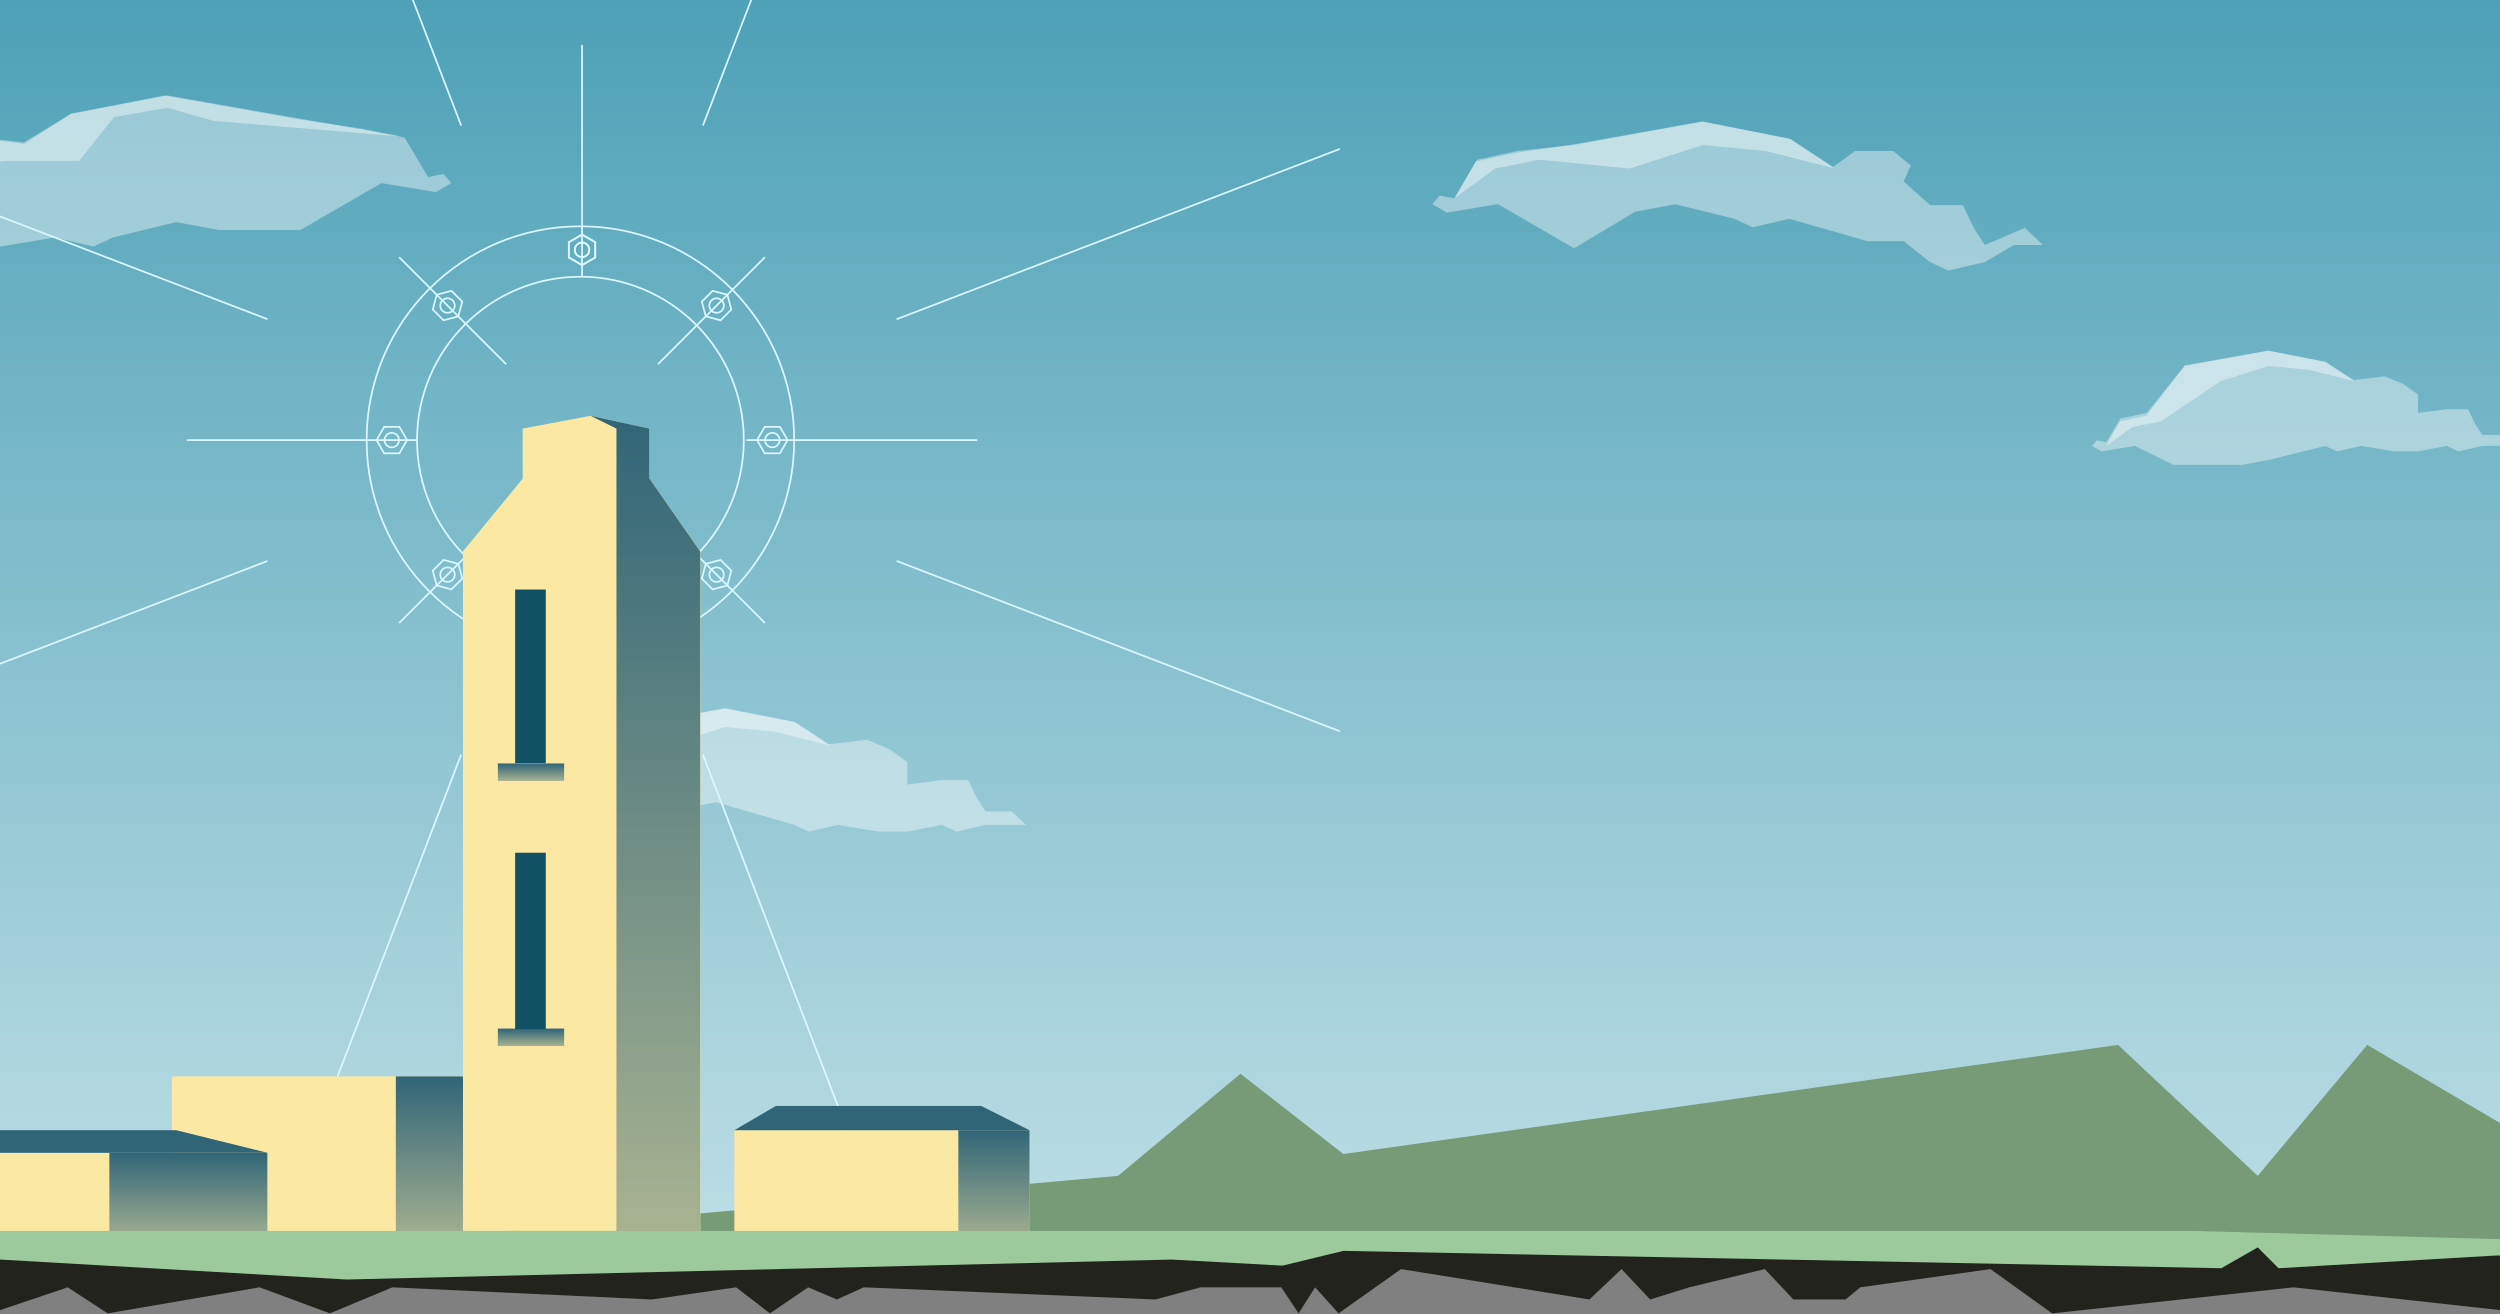 <svg width="1440" height="757" viewBox="0 0 1440 757" fill="none" xmlns="http://www.w3.org/2000/svg">
<rect x="0" y="0" width="1440" height="757" fill="#808080" stroke="none"/>
<rect width="1440" height="716" fill="url(#paint0_linear_278_374)"/>
<path d="M251.048 110.68L260 105.46L255.524 100.24L246.572 101.98L233.144 79.36L208.526 74.14L173.004 68.92L94.674 55L40.962 65.44L14.106 82.84L-14.987 79.36L-32.891 86.9L-46.319 96.76L-22.242 105.46L-49.098 101.98H-69.24L-75.954 115.9L-82.668 126.34H-102.81L-114 136.78H-96.096H-82.668L-60.288 142L-49.098 136.78L-22.242 142H0.137L31.469 136.78L53.849 142L65.039 136.78L101.388 127.914L126.006 132.471H173.004L219.716 105.46L251.048 110.68Z" fill="white" fill-opacity="0.4"/>
<path d="M123.046 69.626L232 78.739L96.354 55L40.783 65.637L13.654 82.037L-15.226 78.739L-34.041 86.469L-47 97L4.902 92.674H45.596L65.724 67.41L96.354 62.092L123.046 69.626Z" fill="white" fill-opacity="0.4"/>
<path d="M300.674 479L294 475.127L297.337 471.255L304.011 472.545L314.022 455.764L332.376 451.891L359.073 418.327L417.472 408L457.517 415.745L477.539 428.655L499.23 426.073L512.579 431.667L522.59 438.982V451.891L542.612 449.309H557.629L562.635 459.636L567.64 467.382H582.657L591 475.127H577.652H567.64L550.955 479L542.612 475.127L522.59 479H505.904L482.545 475.127L465.86 479L457.517 475.127L412.466 462.095L394.112 465.476H359.073L324.034 475.127L300.674 479Z" fill="white" fill-opacity="0.4"/>
<path d="M322.404 461.6L304 475L314.038 457.58L332.442 453.56L359.212 418.72L417.769 408L457.923 416.04L478 429.44L446.212 421.4L417.769 418.72L384.308 429.44L342.481 457.58L322.404 461.6Z" fill="white" fill-opacity="0.4"/>
<path d="M833.401 122.48L825 117.56L829.201 112.64L837.602 114.28L850.204 92.96L873.308 88.04L906.646 83.12L980.159 70L1030.57 79.84L1055.77 96.24L1068.5 86.947H1090.5L1100.62 95.38L1096.5 104.44L1111.71 118.16H1130.61L1136.91 131.28L1143.21 141.12L1166.3 131.28L1176.8 141.12H1160L1143.21 150.96L1122.21 155.88L1111.71 150.96L1096.5 138.88H1075.5L1030.57 126L1009.56 130.92L999.062 126L964.949 117.644L941.845 121.939L906.646 143.019L862.806 117.56L833.401 122.48Z" fill="white" fill-opacity="0.4"/>
<path d="M861.273 97.077L838 114L850.695 92L873.968 86.923L906.782 83.538L980.833 70L1031.61 80.154L1057 97.077L1016.8 86.923L980.833 83.538L938.518 97.077L886.662 92L861.273 97.077Z" fill="white" fill-opacity="0.4"/>
<path d="M1210.48 260L1205 256.836L1207.74 253.673L1213.22 254.727L1221.45 241.018L1236.53 237.855L1258.46 210.436L1306.44 202L1339.34 208.327L1355.79 218.873L1373.61 216.764L1384.57 221.333L1392.8 227.309V237.855L1409.25 235.745H1421.58L1425.7 244.182L1429.81 250.509H1442.15L1449 256.836H1438.03H1429.81L1416.1 260L1409.25 256.836L1392.8 260H1379.09L1359.9 256.836L1346.19 260L1339.34 256.836L1306.44 265L1291.36 267.762H1252L1229.67 256.836L1210.48 260Z" fill="white" fill-opacity="0.4"/>
<path d="M1228.12 246L1213 257L1221.25 242.7L1236.38 239.4L1258.38 210.8L1306.5 202L1339.5 208.6L1356 219.6L1329.88 213L1306.5 210.8L1279 219.6L1244.62 242.7L1228.12 246Z" fill="white" fill-opacity="0.4"/>
<path d="M196.5 717.5L0 677.286V737H178H619.214L1169.5 717.5H1449L1449 652.143L1363.5 601.857L1300.45 677.286L1220 601.857L773.767 664.714L714.5 618.5L644 677.286L196.5 717.5Z" fill="#769B76"/>
<path d="M-5.5 756.5V726L0.5 720L271 731L691.5 715.5H1243.5H1303.5L1446 723.5L1457 756.5L1321 741.5L1182 756.5L1146.5 731L1071.5 741.5L1063 748.5H1033L1016.5 731L973 741.5L950.5 748.5L934 731L915.5 748.5L807 731L771 756.5L757.5 741.5L748 756.5L738 741.5H691.5L665.5 748.5L497.5 741.5L482 748.5L465.5 741.5L443.5 756.5L424 741.5L375.5 748.5L226 741.5L190 756.5L149.5 741.5L62 756.5L39 741.5L-5.5 756.5Z" fill="#23231E"/>
<path d="M327.646 139.511L335.258 135.116L342.87 139.511V148.301L335.258 152.696L327.646 148.301V139.511Z" stroke="#DBF7FF"/>
<circle cx="335.254" cy="143.906" r="4.183" stroke="#DBF7FF"/>
<path d="M327.646 139.511L335.258 135.116L342.87 139.511V148.301L335.258 152.696L327.646 148.301V139.511Z" stroke="#DBF7FF"/>
<circle cx="335.254" cy="143.906" r="4.183" stroke="#DBF7FF"/>
<path d="M327.646 358.698L335.258 354.304L342.87 358.698V367.488L335.258 371.883L327.646 367.488V358.698Z" stroke="#DBF7FF"/>
<circle cx="335.254" cy="363.093" r="4.183" stroke="#DBF7FF"/>
<path d="M410.475 167.515L418.965 169.79L421.24 178.28L415.025 184.495L406.535 182.221L404.26 173.73L410.475 167.515Z" stroke="#DBF7FF"/>
<circle cx="412.75" cy="176.005" r="4.183" transform="rotate(45 412.75 176.005)" stroke="#DBF7FF"/>
<path d="M255.491 322.504L263.981 324.779L266.256 333.269L260.041 339.484L251.55 337.209L249.275 328.719L255.491 322.504Z" stroke="#DBF7FF"/>
<circle cx="257.766" cy="330.994" r="4.183" transform="rotate(45 257.766 330.994)" stroke="#DBF7FF"/>
<path d="M449.247 245.888L453.641 253.5L449.247 261.112H440.457L436.062 253.5L440.457 245.888H449.247Z" stroke="#DBF7FF"/>
<circle cx="444.856" cy="253.5" r="4.183" transform="rotate(90 444.856 253.5)" stroke="#DBF7FF"/>
<path d="M230.059 245.888L234.454 253.5L230.059 261.112H221.269L216.875 253.5L221.269 245.888H230.059Z" stroke="#DBF7FF"/>
<circle cx="225.66" cy="253.5" r="4.183" transform="rotate(90 225.66 253.5)" stroke="#DBF7FF"/>
<path d="M421.243 328.719L418.968 337.209L410.478 339.484L404.263 333.269L406.538 324.779L415.028 322.504L421.243 328.719Z" stroke="#DBF7FF"/>
<circle cx="412.752" cy="330.994" r="4.183" transform="rotate(135 412.752 330.994)" stroke="#DBF7FF"/>
<path d="M266.251 173.73L263.976 182.221L255.486 184.496L249.271 178.28L251.546 169.79L260.036 167.515L266.251 173.73Z" stroke="#DBF7FF"/>
<circle cx="257.759" cy="176.005" r="4.183" transform="rotate(135 257.759 176.005)" stroke="#DBF7FF"/>
<circle cx="334.317" cy="253.5" r="94.106" stroke="#DBF7FF"/>
<circle cx="334.324" cy="253.5" r="123.144" stroke="#DBF7FF"/>
<path d="M335.258 158.893V25.882" stroke="#DBF7FF"/>
<path d="M335.258 481.117V348.106" stroke="#DBF7FF"/>
<path d="M429.864 253.5L562.875 253.5" stroke="#DBF7FF"/>
<path d="M107.637 253.5L240.648 253.5" stroke="#DBF7FF"/>
<path d="M378.972 209.785L440.57 148.187" stroke="#DBF7FF"/>
<path d="M229.949 358.813L291.547 297.215" stroke="#DBF7FF"/>
<path d="M378.972 297.214L440.57 358.812" stroke="#DBF7FF"/>
<path d="M229.949 148.187L291.547 209.785" stroke="#DBF7FF"/>
<path d="M516.447 183.877L771.758 85.772" stroke="#DBF7FF"/>
<path d="M-101.241 421.228L154.07 323.123" stroke="#DBF7FF"/>
<path d="M404.879 434.689L502.984 690" stroke="#DBF7FF"/>
<path d="M167.528 -183L265.633 72.311" stroke="#DBF7FF"/>
<path d="M265.636 434.689L167.531 690" stroke="#DBF7FF"/>
<path d="M502.988 -183L404.883 72.311" stroke="#DBF7FF"/>
<path d="M516.447 323.123L771.758 421.228" stroke="#DBF7FF"/>
<path d="M-101.241 85.772L154.07 183.877" stroke="#DBF7FF"/>
<rect x="99" y="620" width="170" height="96" fill="#FBE8A2"/>
<rect x="423" y="651" width="170" height="65" fill="#FBE8A2"/>
<rect x="-166" y="664" width="320" height="52" fill="#FBE8A2"/>
<rect x="228" y="620" width="41" height="96" fill="url(#paint1_linear_278_374)"/>
<rect x="552" y="651" width="41" height="65" fill="url(#paint2_linear_278_374)"/>
<path d="M-121 651H101.5L154 664H-166L-121 651Z" fill="#306578"/>
<path d="M446.906 637H565.109L593 651H423L446.906 637Z" fill="#306578"/>
<rect x="63" y="664" width="91" height="52" fill="url(#paint3_linear_278_374)"/>
<path d="M403.422 317.595V709H266.667V317.595L301.049 275.743V246.86L340.135 239.501L373.986 246.86V275.559L403.422 317.595Z" fill="#FBE8A2"/>
<rect x="296.711" y="339.582" width="17.661" height="100.081" fill="#105163"/>
<rect x="286.758" y="439.753" width="38.177" height="10.046" fill="url(#paint4_linear_278_374)"/>
<rect x="286.758" y="592.46" width="38.177" height="10.046" fill="url(#paint5_linear_278_374)"/>
<rect x="296.711" y="491.176" width="17.661" height="101.553" fill="#105163"/>
<path d="M355.075 317.595V709H403.298V317.595L373.984 275.559V246.86L340.133 239.501L355.075 246.86V317.595Z" fill="url(#paint6_linear_278_374)"/>
<path d="M199.569 737L0 725.5V709H190.5H619.214H1261.94L1449 714V722.5L1312.45 730.5L1300.45 718.5L1279.44 730.5L773.767 720.5L738.755 729L674.733 725.5L199.569 737Z" fill="#9DCA9D"/>
<defs>
<linearGradient id="paint0_linear_278_374" x1="720" y1="0" x2="720" y2="716" gradientUnits="userSpaceOnUse">
<stop stop-color="#4EA1B7"/>
<stop offset="1" stop-color="#BDDEE5"/>
</linearGradient>
<linearGradient id="paint1_linear_278_374" x1="248.5" y1="620" x2="248.5" y2="716" gradientUnits="userSpaceOnUse">
<stop stop-color="#306578"/>
<stop offset="1" stop-color="#306578" stop-opacity="0.41"/>
</linearGradient>
<linearGradient id="paint2_linear_278_374" x1="572.5" y1="651" x2="572.5" y2="716" gradientUnits="userSpaceOnUse">
<stop stop-color="#306578"/>
<stop offset="1" stop-color="#306578" stop-opacity="0.41"/>
</linearGradient>
<linearGradient id="paint3_linear_278_374" x1="108.5" y1="664" x2="108.5" y2="716" gradientUnits="userSpaceOnUse">
<stop stop-color="#306578"/>
<stop offset="1" stop-color="#306578" stop-opacity="0.41"/>
</linearGradient>
<linearGradient id="paint4_linear_278_374" x1="305.846" y1="439.753" x2="305.846" y2="449.8" gradientUnits="userSpaceOnUse">
<stop stop-color="#306578"/>
<stop offset="1" stop-color="#306578" stop-opacity="0.41"/>
</linearGradient>
<linearGradient id="paint5_linear_278_374" x1="305.846" y1="592.46" x2="305.846" y2="602.507" gradientUnits="userSpaceOnUse">
<stop stop-color="#306578"/>
<stop offset="1" stop-color="#306578" stop-opacity="0.41"/>
</linearGradient>
<linearGradient id="paint6_linear_278_374" x1="371.715" y1="239.501" x2="371.715" y2="709" gradientUnits="userSpaceOnUse">
<stop stop-color="#306578"/>
<stop offset="1" stop-color="#306578" stop-opacity="0.41"/>
</linearGradient>
</defs>
</svg>
